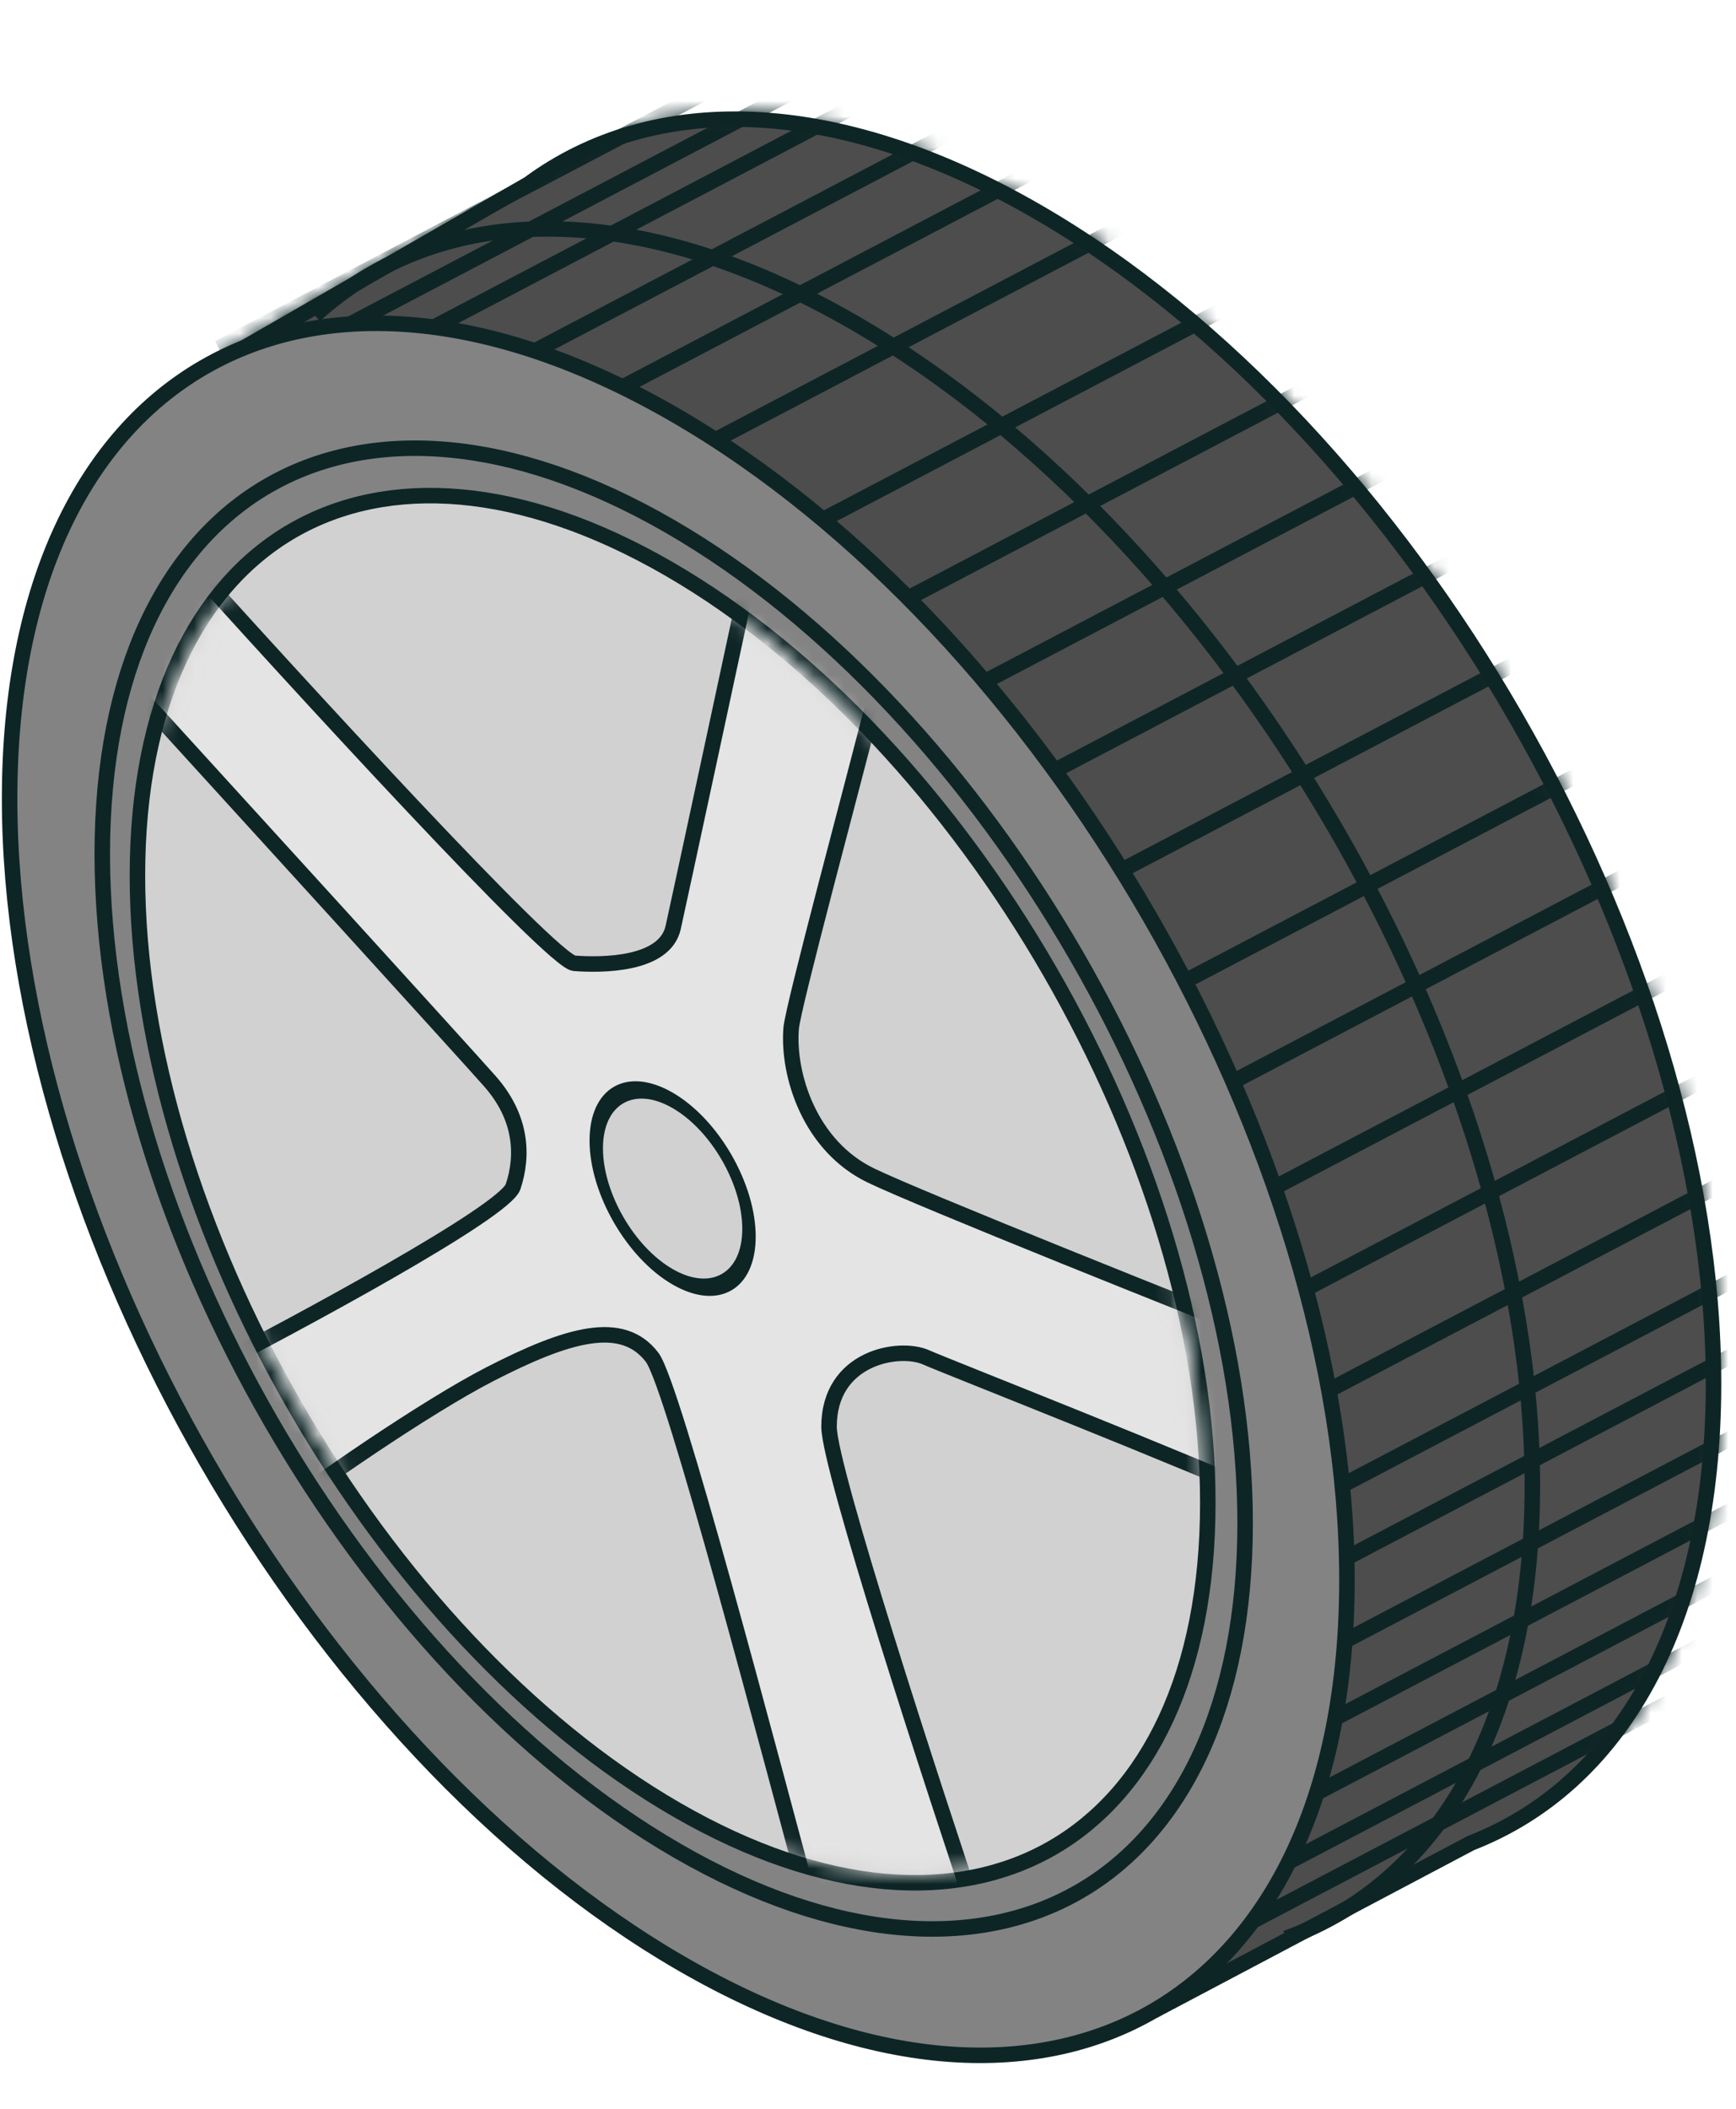 <svg width="112" height="136" viewBox="0 0 112 136" fill="none" xmlns="http://www.w3.org/2000/svg">
<path fill-rule="evenodd" clip-rule="evenodd" d="M94.896 118.861C104.464 115.142 110.55 104.765 110.55 89.233C110.55 61.403 91.012 27.562 66.91 13.647C53.836 6.098 42.104 5.964 34.106 11.864L13.723 23.594L23.285 40.154C23.875 67.29 42.579 99.686 65.785 113.762L74.849 129.461L94.896 118.861Z" fill="#4D4D4D"/>
<path d="M94.896 118.861L94.715 118.395L94.688 118.406L94.662 118.419L94.896 118.861ZM66.91 13.647L66.66 14.08L66.66 14.08L66.91 13.647ZM34.106 11.864L34.355 12.298L34.38 12.284L34.403 12.267L34.106 11.864ZM13.723 23.594L13.474 23.16L13.04 23.41L13.29 23.844L13.723 23.594ZM23.285 40.154L23.785 40.144L23.782 40.015L23.718 39.904L23.285 40.154ZM65.785 113.762L66.218 113.512L66.154 113.401L66.044 113.335L65.785 113.762ZM74.849 129.461L74.416 129.711L74.657 130.128L75.083 129.903L74.849 129.461ZM110.05 89.233C110.05 104.647 104.02 114.778 94.715 118.395L95.077 119.327C104.909 115.506 111.05 104.883 111.05 89.233H110.05ZM66.66 14.08C78.617 20.983 89.47 32.849 97.335 46.472C105.2 60.094 110.05 75.426 110.05 89.233H111.05C111.05 75.209 106.131 59.706 98.201 45.972C90.272 32.237 79.305 20.226 67.16 13.214L66.66 14.08ZM34.403 12.267C42.182 6.528 53.685 6.588 66.66 14.08L67.16 13.214C53.987 5.608 42.026 5.401 33.809 11.462L34.403 12.267ZM13.973 24.027L34.355 12.298L33.857 11.431L13.474 23.16L13.973 24.027ZM23.718 39.904L14.156 23.344L13.29 23.844L22.852 40.404L23.718 39.904ZM66.044 113.335C54.529 106.35 44.106 94.801 36.487 81.606C28.868 68.41 24.077 53.609 23.785 40.144L22.785 40.165C23.082 53.836 27.939 68.8 35.621 82.106C43.303 95.411 53.835 107.098 65.526 114.19L66.044 113.335ZM75.282 129.211L66.218 113.512L65.352 114.012L74.416 129.711L75.282 129.211ZM94.662 118.419L74.615 129.019L75.083 129.903L95.13 119.303L94.662 118.419Z" fill="#0E2526"/>
<mask id="mask0" mask-type="alpha" maskUnits="userSpaceOnUse" x="13" y="7" width="99" height="124">
<path fill-rule="evenodd" clip-rule="evenodd" d="M94.896 118.861C104.464 115.142 110.55 104.765 110.55 89.233C110.55 61.403 91.012 27.562 66.91 13.647C53.836 6.098 42.104 5.964 34.106 11.864L13.723 23.594L23.285 40.154C23.875 67.29 42.579 99.686 65.785 113.762L74.849 129.461L94.896 118.861Z" fill="#4D4D4D"/>
<path d="M94.896 118.861L94.715 118.395L94.688 118.406L94.662 118.419L94.896 118.861ZM66.91 13.647L66.66 14.08L66.66 14.08L66.91 13.647ZM34.106 11.864L34.355 12.298L34.38 12.284L34.403 12.267L34.106 11.864ZM13.723 23.594L13.474 23.16L13.04 23.41L13.29 23.844L13.723 23.594ZM23.285 40.154L23.785 40.144L23.782 40.015L23.718 39.904L23.285 40.154ZM65.785 113.762L66.218 113.512L66.154 113.401L66.044 113.335L65.785 113.762ZM74.849 129.461L74.416 129.711L74.657 130.128L75.083 129.903L74.849 129.461ZM110.05 89.233C110.05 104.647 104.02 114.778 94.715 118.395L95.077 119.327C104.909 115.506 111.05 104.883 111.05 89.233H110.05ZM66.66 14.08C78.617 20.983 89.47 32.849 97.335 46.472C105.2 60.094 110.05 75.426 110.05 89.233H111.05C111.05 75.209 106.131 59.706 98.201 45.972C90.272 32.237 79.305 20.226 67.16 13.214L66.66 14.08ZM34.403 12.267C42.182 6.528 53.685 6.588 66.66 14.08L67.16 13.214C53.987 5.608 42.026 5.401 33.809 11.462L34.403 12.267ZM13.973 24.027L34.355 12.298L33.857 11.431L13.474 23.16L13.973 24.027ZM23.718 39.904L14.156 23.344L13.29 23.844L22.852 40.404L23.718 39.904ZM66.044 113.335C54.529 106.35 44.106 94.801 36.487 81.606C28.868 68.41 24.077 53.609 23.785 40.144L22.785 40.165C23.082 53.836 27.939 68.8 35.621 82.106C43.303 95.411 53.835 107.098 65.526 114.19L66.044 113.335ZM75.282 129.211L66.218 113.512L65.352 114.012L74.416 129.711L75.282 129.211ZM94.662 118.419L74.615 129.019L75.083 129.903L95.13 119.303L94.662 118.419Z" fill="#0E2526"/>
</mask>
<g mask="url(#mask0)">
<path d="M67.266 131.003L115.296 105.797" stroke="#0E2526"/>
<path d="M67.126 128.482L115.156 103.277" stroke="#0E2526"/>
<path d="M67.126 124.981L115.156 99.776" stroke="#0E2526"/>
<path d="M67.406 120.64L115.436 95.435" stroke="#0E2526"/>
<path d="M68.946 115.179L116.976 89.974" stroke="#0E2526"/>
<path d="M68.946 109.882L116.976 84.677" stroke="#0E2526"/>
<path d="M69.086 104.981L117.116 79.776" stroke="#0E2526"/>
<path d="M68.806 98.54L116.836 73.334" stroke="#0E2526"/>
<path d="M67.826 91.735L115.856 66.53" stroke="#0E2526"/>
<path d="M66.426 84.874L114.456 59.669" stroke="#0E2526"/>
<path d="M64.885 77.452L112.915 52.247" stroke="#0E2526"/>
<path d="M62.52 70.59L110.55 45.385" stroke="#0E2526"/>
<path d="M59.585 62.83L107.615 37.625" stroke="#0E2526"/>
<path d="M56.084 55.968L104.114 30.763" stroke="#0E2526"/>
<path d="M52.163 49.924L100.193 24.719" stroke="#0E2526"/>
<path d="M47.962 44.148L95.993 18.943" stroke="#0E2526"/>
<path d="M42.361 39.14L90.391 13.935" stroke="#0E2526"/>
<path d="M35.57 33.925L83.6 8.719" stroke="#0E2526"/>
<path d="M30.825 29.864L78.855 4.658" stroke="#0E2526"/>
<path d="M26.064 27.063L74.094 1.858" stroke="#0E2526"/>
<path d="M21.443 24.537L69.473 -0.668" stroke="#0E2526"/>
<path d="M17.802 23.417L65.832 -1.789" stroke="#0E2526"/>
<path d="M14.106 22.436L62.136 -2.769" stroke="#0E2526"/>
</g>
<path d="M20.308 20.343C28.298 13.029 40.919 12.617 55.122 20.817C79.279 34.764 98.862 68.342 98.862 95.816C98.862 111.259 92.674 121.487 82.964 125.004" stroke="#0E2526"/>
<path d="M86.899 101.896C86.899 115.706 82.056 125.276 74.368 129.715C66.68 134.154 55.969 133.563 44.01 126.658C32.053 119.755 21.2 107.889 13.335 94.266C5.47 80.644 0.62 65.312 0.62 51.505C0.62 37.695 5.464 28.125 13.152 23.686C20.84 19.247 31.55 19.838 43.51 26.743C55.467 33.646 66.32 45.512 74.185 59.135C82.05 72.757 86.899 88.089 86.899 101.896Z" fill="#838383" stroke="#0E2526"/>
<path d="M80.33 98.227C80.33 110.036 76.188 118.201 69.636 121.984C63.083 125.767 53.941 125.271 43.714 119.367C33.49 113.464 24.205 103.314 17.476 91.658C10.746 80.002 6.598 66.886 6.598 55.08C6.598 43.271 10.74 35.106 17.293 31.323C23.845 27.54 32.987 28.036 43.214 33.94C53.438 39.843 62.723 49.993 69.453 61.649C76.182 73.305 80.33 86.421 80.33 98.227Z" fill="#838383" stroke="#0E2526"/>
<path d="M77.923 96.917C77.923 107.981 74.043 115.623 67.913 119.162C61.784 122.701 53.226 122.24 43.645 116.708C34.066 111.178 25.365 101.667 19.059 90.744C12.752 79.82 8.866 67.531 8.866 56.47C8.866 45.406 12.746 37.765 18.876 34.226C25.005 30.687 33.563 31.147 43.145 36.679C52.724 42.21 61.424 51.72 67.73 62.643C74.037 73.567 77.923 85.856 77.923 96.917Z" fill="#D1D1D1" stroke="#0E2526"/>
<mask id="mask1" mask-type="alpha" maskUnits="userSpaceOnUse" x="9" y="32" width="69" height="89">
<circle r="39.075" transform="matrix(0.866 0.5 -2.20305e-08 1 43.315 76.555)" fill="#D1D1D1" stroke="#0E2526"/>
</mask>
<g mask="url(#mask1)">
<path d="M51.04 66.337C51.149 64.923 55.071 50.438 56.611 44.324L48.73 35.22C47.145 42.603 43.865 57.858 43.431 59.814C42.887 62.26 38.811 62.26 37.044 62.124C35.631 62.016 19.244 44.143 11.227 35.22L8.509 44.324C15.53 52.024 29.978 67.886 31.609 69.734C33.647 72.044 33.783 74.489 33.104 76.528C32.56 78.158 19.38 85.269 12.857 88.621L16.662 98.54C20.195 95.732 27.587 90.686 31.609 88.621C36.637 86.039 40.148 85.017 42.072 87.534C43.431 89.312 49.545 112.672 52.806 124.765H63.405C60.099 114.937 53.486 94.627 53.486 92.018C53.486 87.534 57.995 86.769 59.736 87.534C61.239 88.195 76.223 94.056 83.515 97.317L85.01 87.534C76.585 84.228 59.336 77.329 56.184 75.807C52.243 73.904 50.81 69.331 51.04 66.337Z" fill="#E4E4E4" stroke="#0E2526"/>
</g>
<circle r="5.689" transform="matrix(0.866 0.5 -2.20305e-08 1 43.395 76.654)" fill="#D1D1D1" stroke="#0E2526"/>
</svg>
